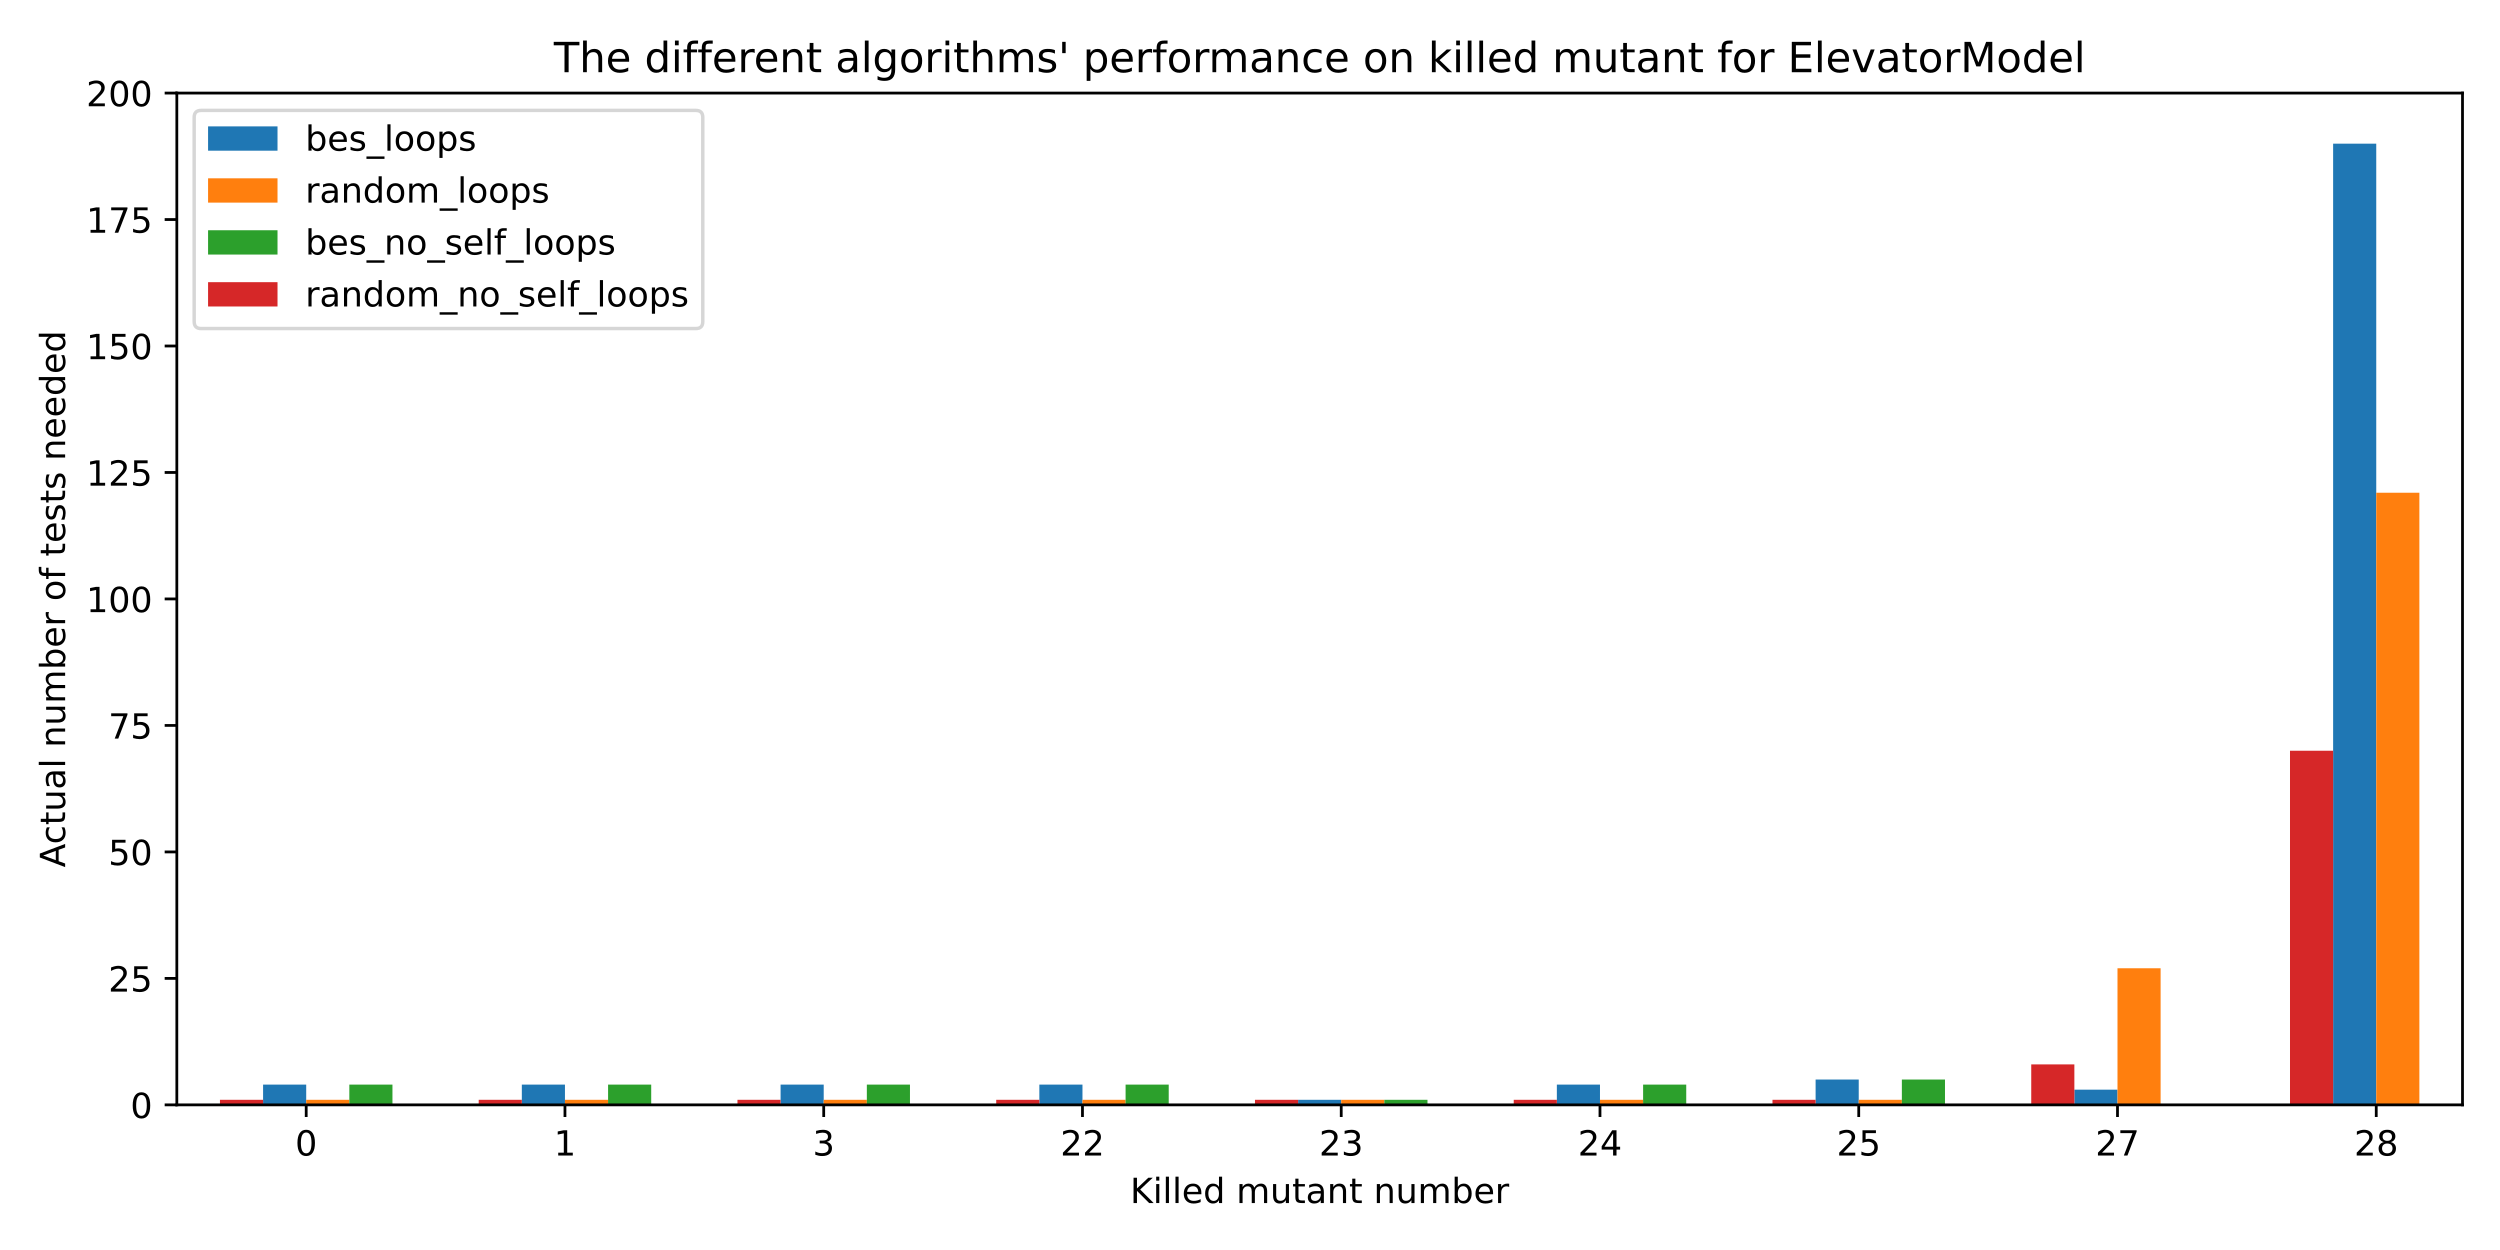 <?xml version="1.0" encoding="utf-8" standalone="no"?>
<!DOCTYPE svg PUBLIC "-//W3C//DTD SVG 1.1//EN"
  "http://www.w3.org/Graphics/SVG/1.1/DTD/svg11.dtd">
<!-- Created with matplotlib (https://matplotlib.org/) -->
<svg height="360pt" version="1.1" viewBox="0 0 720 360" width="720pt" xmlns="http://www.w3.org/2000/svg" xmlns:xlink="http://www.w3.org/1999/xlink">
 <defs>
  <style type="text/css">
*{stroke-linecap:butt;stroke-linejoin:round;}
  </style>
 </defs>
 <g id="figure_1">
  <g id="patch_1">
   <path d="M 0 360 
L 720 360 
L 720 0 
L 0 0 
z
" style="fill:#ffffff;"/>
  </g>
  <g id="axes_1">
   <g id="patch_2">
    <path d="M 50.925 318.2 
L 709.2 318.2 
L 709.2 26.8 
L 50.925 26.8 
z
" style="fill:#ffffff;"/>
   </g>
   <g id="patch_3">
    <path clip-path="url(#pbc0189503f)" d="M 75.766 318.2 
L 88.186 318.2 
L 88.186 312.372 
L 75.766 312.372 
z
" style="fill:#1f77b4;"/>
   </g>
   <g id="patch_4">
    <path clip-path="url(#pbc0189503f)" d="M 150.287 318.2 
L 162.708 318.2 
L 162.708 312.372 
L 150.287 312.372 
z
" style="fill:#1f77b4;"/>
   </g>
   <g id="patch_5">
    <path clip-path="url(#pbc0189503f)" d="M 224.809 318.2 
L 237.229 318.2 
L 237.229 312.372 
L 224.809 312.372 
z
" style="fill:#1f77b4;"/>
   </g>
   <g id="patch_6">
    <path clip-path="url(#pbc0189503f)" d="M 299.331 318.2 
L 311.751 318.2 
L 311.751 312.372 
L 299.331 312.372 
z
" style="fill:#1f77b4;"/>
   </g>
   <g id="patch_7">
    <path clip-path="url(#pbc0189503f)" d="M 373.852 318.2 
L 386.273 318.2 
L 386.273 316.743 
L 373.852 316.743 
z
" style="fill:#1f77b4;"/>
   </g>
   <g id="patch_8">
    <path clip-path="url(#pbc0189503f)" d="M 448.374 318.2 
L 460.794 318.2 
L 460.794 312.372 
L 448.374 312.372 
z
" style="fill:#1f77b4;"/>
   </g>
   <g id="patch_9">
    <path clip-path="url(#pbc0189503f)" d="M 522.896 318.2 
L 535.316 318.2 
L 535.316 310.915 
L 522.896 310.915 
z
" style="fill:#1f77b4;"/>
   </g>
   <g id="patch_10">
    <path clip-path="url(#pbc0189503f)" d="M 597.417 318.2 
L 609.838 318.2 
L 609.838 313.829 
L 597.417 313.829 
z
" style="fill:#1f77b4;"/>
   </g>
   <g id="patch_11">
    <path clip-path="url(#pbc0189503f)" d="M 671.939 318.2 
L 684.359 318.2 
L 684.359 41.37 
L 671.939 41.37 
z
" style="fill:#1f77b4;"/>
   </g>
   <g id="patch_12">
    <path clip-path="url(#pbc0189503f)" d="M 88.186 318.2 
L 100.606 318.2 
L 100.606 316.743 
L 88.186 316.743 
z
" style="fill:#ff7f0e;"/>
   </g>
   <g id="patch_13">
    <path clip-path="url(#pbc0189503f)" d="M 162.708 318.2 
L 175.128 318.2 
L 175.128 316.743 
L 162.708 316.743 
z
" style="fill:#ff7f0e;"/>
   </g>
   <g id="patch_14">
    <path clip-path="url(#pbc0189503f)" d="M 237.229 318.2 
L 249.65 318.2 
L 249.65 316.743 
L 237.229 316.743 
z
" style="fill:#ff7f0e;"/>
   </g>
   <g id="patch_15">
    <path clip-path="url(#pbc0189503f)" d="M 311.751 318.2 
L 324.171 318.2 
L 324.171 316.743 
L 311.751 316.743 
z
" style="fill:#ff7f0e;"/>
   </g>
   <g id="patch_16">
    <path clip-path="url(#pbc0189503f)" d="M 386.273 318.2 
L 398.693 318.2 
L 398.693 316.743 
L 386.273 316.743 
z
" style="fill:#ff7f0e;"/>
   </g>
   <g id="patch_17">
    <path clip-path="url(#pbc0189503f)" d="M 460.794 318.2 
L 473.215 318.2 
L 473.215 316.743 
L 460.794 316.743 
z
" style="fill:#ff7f0e;"/>
   </g>
   <g id="patch_18">
    <path clip-path="url(#pbc0189503f)" d="M 535.316 318.2 
L 547.736 318.2 
L 547.736 316.743 
L 535.316 316.743 
z
" style="fill:#ff7f0e;"/>
   </g>
   <g id="patch_19">
    <path clip-path="url(#pbc0189503f)" d="M 609.838 318.2 
L 622.258 318.2 
L 622.258 278.861 
L 609.838 278.861 
z
" style="fill:#ff7f0e;"/>
   </g>
   <g id="patch_20">
    <path clip-path="url(#pbc0189503f)" d="M 684.359 318.2 
L 696.78 318.2 
L 696.78 141.903 
L 684.359 141.903 
z
" style="fill:#ff7f0e;"/>
   </g>
   <g id="patch_21">
    <path clip-path="url(#pbc0189503f)" d="M 100.606 318.2 
L 113.026 318.2 
L 113.026 312.372 
L 100.606 312.372 
z
" style="fill:#2ca02c;"/>
   </g>
   <g id="patch_22">
    <path clip-path="url(#pbc0189503f)" d="M 175.128 318.2 
L 187.548 318.2 
L 187.548 312.372 
L 175.128 312.372 
z
" style="fill:#2ca02c;"/>
   </g>
   <g id="patch_23">
    <path clip-path="url(#pbc0189503f)" d="M 249.65 318.2 
L 262.07 318.2 
L 262.07 312.372 
L 249.65 312.372 
z
" style="fill:#2ca02c;"/>
   </g>
   <g id="patch_24">
    <path clip-path="url(#pbc0189503f)" d="M 324.171 318.2 
L 336.592 318.2 
L 336.592 312.372 
L 324.171 312.372 
z
" style="fill:#2ca02c;"/>
   </g>
   <g id="patch_25">
    <path clip-path="url(#pbc0189503f)" d="M 398.693 318.2 
L 411.113 318.2 
L 411.113 316.743 
L 398.693 316.743 
z
" style="fill:#2ca02c;"/>
   </g>
   <g id="patch_26">
    <path clip-path="url(#pbc0189503f)" d="M 473.215 318.2 
L 485.635 318.2 
L 485.635 312.372 
L 473.215 312.372 
z
" style="fill:#2ca02c;"/>
   </g>
   <g id="patch_27">
    <path clip-path="url(#pbc0189503f)" d="M 547.736 318.2 
L 560.157 318.2 
L 560.157 310.915 
L 547.736 310.915 
z
" style="fill:#2ca02c;"/>
   </g>
   <g id="patch_28">
    <path clip-path="url(#pbc0189503f)" d="M 622.258 318.2 
L 634.678 318.2 
L 634.678 318.2 
L 622.258 318.2 
z
" style="fill:#2ca02c;"/>
   </g>
   <g id="patch_29">
    <path clip-path="url(#pbc0189503f)" d="M 696.78 318.2 
L 709.2 318.2 
L 709.2 318.2 
L 696.78 318.2 
z
" style="fill:#2ca02c;"/>
   </g>
   <g id="patch_30">
    <path clip-path="url(#pbc0189503f)" d="M 63.345 318.2 
L 75.766 318.2 
L 75.766 316.743 
L 63.345 316.743 
z
" style="fill:#d62728;"/>
   </g>
   <g id="patch_31">
    <path clip-path="url(#pbc0189503f)" d="M 137.867 318.2 
L 150.287 318.2 
L 150.287 316.743 
L 137.867 316.743 
z
" style="fill:#d62728;"/>
   </g>
   <g id="patch_32">
    <path clip-path="url(#pbc0189503f)" d="M 212.389 318.2 
L 224.809 318.2 
L 224.809 316.743 
L 212.389 316.743 
z
" style="fill:#d62728;"/>
   </g>
   <g id="patch_33">
    <path clip-path="url(#pbc0189503f)" d="M 286.91 318.2 
L 299.331 318.2 
L 299.331 316.743 
L 286.91 316.743 
z
" style="fill:#d62728;"/>
   </g>
   <g id="patch_34">
    <path clip-path="url(#pbc0189503f)" d="M 361.432 318.2 
L 373.852 318.2 
L 373.852 316.743 
L 361.432 316.743 
z
" style="fill:#d62728;"/>
   </g>
   <g id="patch_35">
    <path clip-path="url(#pbc0189503f)" d="M 435.954 318.2 
L 448.374 318.2 
L 448.374 316.743 
L 435.954 316.743 
z
" style="fill:#d62728;"/>
   </g>
   <g id="patch_36">
    <path clip-path="url(#pbc0189503f)" d="M 510.475 318.2 
L 522.896 318.2 
L 522.896 316.743 
L 510.475 316.743 
z
" style="fill:#d62728;"/>
   </g>
   <g id="patch_37">
    <path clip-path="url(#pbc0189503f)" d="M 584.997 318.2 
L 597.417 318.2 
L 597.417 306.544 
L 584.997 306.544 
z
" style="fill:#d62728;"/>
   </g>
   <g id="patch_38">
    <path clip-path="url(#pbc0189503f)" d="M 659.519 318.2 
L 671.939 318.2 
L 671.939 216.21 
L 659.519 216.21 
z
" style="fill:#d62728;"/>
   </g>
   <g id="matplotlib.axis_1">
    <g id="xtick_1">
     <g id="line2d_1">
      <defs>
       <path d="M 0 0 
L 0 3.5 
" id="mb881dadd1c" style="stroke:#000000;stroke-width:0.8;"/>
      </defs>
      <g>
       <use style="stroke:#000000;stroke-width:0.8;" x="88.186" xlink:href="#mb881dadd1c" y="318.2"/>
      </g>
     </g>
     <g id="text_1">
      <!-- 0 -->
      <defs>
       <path d="M 31.781 66.406 
Q 24.172 66.406 20.328 58.906 
Q 16.5 51.422 16.5 36.375 
Q 16.5 21.391 20.328 13.891 
Q 24.172 6.391 31.781 6.391 
Q 39.453 6.391 43.281 13.891 
Q 47.125 21.391 47.125 36.375 
Q 47.125 51.422 43.281 58.906 
Q 39.453 66.406 31.781 66.406 
z
M 31.781 74.219 
Q 44.047 74.219 50.516 64.516 
Q 56.984 54.828 56.984 36.375 
Q 56.984 17.969 50.516 8.266 
Q 44.047 -1.422 31.781 -1.422 
Q 19.531 -1.422 13.062 8.266 
Q 6.594 17.969 6.594 36.375 
Q 6.594 54.828 13.062 64.516 
Q 19.531 74.219 31.781 74.219 
z
" id="DejaVuSans-48"/>
      </defs>
      <g transform="translate(85.005 332.798)scale(0.1 -0.1)">
       <use xlink:href="#DejaVuSans-48"/>
      </g>
     </g>
    </g>
    <g id="xtick_2">
     <g id="line2d_2">
      <g>
       <use style="stroke:#000000;stroke-width:0.8;" x="162.708" xlink:href="#mb881dadd1c" y="318.2"/>
      </g>
     </g>
     <g id="text_2">
      <!-- 1 -->
      <defs>
       <path d="M 12.406 8.297 
L 28.516 8.297 
L 28.516 63.922 
L 10.984 60.406 
L 10.984 69.391 
L 28.422 72.906 
L 38.281 72.906 
L 38.281 8.297 
L 54.391 8.297 
L 54.391 0 
L 12.406 0 
z
" id="DejaVuSans-49"/>
      </defs>
      <g transform="translate(159.526 332.798)scale(0.1 -0.1)">
       <use xlink:href="#DejaVuSans-49"/>
      </g>
     </g>
    </g>
    <g id="xtick_3">
     <g id="line2d_3">
      <g>
       <use style="stroke:#000000;stroke-width:0.8;" x="237.229" xlink:href="#mb881dadd1c" y="318.2"/>
      </g>
     </g>
     <g id="text_3">
      <!-- 3 -->
      <defs>
       <path d="M 40.578 39.312 
Q 47.656 37.797 51.625 33 
Q 55.609 28.219 55.609 21.188 
Q 55.609 10.406 48.188 4.484 
Q 40.766 -1.422 27.094 -1.422 
Q 22.516 -1.422 17.656 -0.516 
Q 12.797 0.391 7.625 2.203 
L 7.625 11.719 
Q 11.719 9.328 16.594 8.109 
Q 21.484 6.891 26.812 6.891 
Q 36.078 6.891 40.938 10.547 
Q 45.797 14.203 45.797 21.188 
Q 45.797 27.641 41.281 31.266 
Q 36.766 34.906 28.719 34.906 
L 20.219 34.906 
L 20.219 43.016 
L 29.109 43.016 
Q 36.375 43.016 40.234 45.922 
Q 44.094 48.828 44.094 54.297 
Q 44.094 59.906 40.109 62.906 
Q 36.141 65.922 28.719 65.922 
Q 24.656 65.922 20.016 65.031 
Q 15.375 64.156 9.812 62.312 
L 9.812 71.094 
Q 15.438 72.656 20.344 73.438 
Q 25.25 74.219 29.594 74.219 
Q 40.828 74.219 47.359 69.109 
Q 53.906 64.016 53.906 55.328 
Q 53.906 49.266 50.438 45.094 
Q 46.969 40.922 40.578 39.312 
z
" id="DejaVuSans-51"/>
      </defs>
      <g transform="translate(234.048 332.798)scale(0.1 -0.1)">
       <use xlink:href="#DejaVuSans-51"/>
      </g>
     </g>
    </g>
    <g id="xtick_4">
     <g id="line2d_4">
      <g>
       <use style="stroke:#000000;stroke-width:0.8;" x="311.751" xlink:href="#mb881dadd1c" y="318.2"/>
      </g>
     </g>
     <g id="text_4">
      <!-- 22 -->
      <defs>
       <path d="M 19.188 8.297 
L 53.609 8.297 
L 53.609 0 
L 7.328 0 
L 7.328 8.297 
Q 12.938 14.109 22.625 23.891 
Q 32.328 33.688 34.812 36.531 
Q 39.547 41.844 41.422 45.531 
Q 43.312 49.219 43.312 52.781 
Q 43.312 58.594 39.234 62.25 
Q 35.156 65.922 28.609 65.922 
Q 23.969 65.922 18.812 64.312 
Q 13.672 62.703 7.812 59.422 
L 7.812 69.391 
Q 13.766 71.781 18.938 73 
Q 24.125 74.219 28.422 74.219 
Q 39.75 74.219 46.484 68.547 
Q 53.219 62.891 53.219 53.422 
Q 53.219 48.922 51.531 44.891 
Q 49.859 40.875 45.406 35.406 
Q 44.188 33.984 37.641 27.219 
Q 31.109 20.453 19.188 8.297 
z
" id="DejaVuSans-50"/>
      </defs>
      <g transform="translate(305.388 332.798)scale(0.1 -0.1)">
       <use xlink:href="#DejaVuSans-50"/>
       <use x="63.623" xlink:href="#DejaVuSans-50"/>
      </g>
     </g>
    </g>
    <g id="xtick_5">
     <g id="line2d_5">
      <g>
       <use style="stroke:#000000;stroke-width:0.8;" x="386.273" xlink:href="#mb881dadd1c" y="318.2"/>
      </g>
     </g>
     <g id="text_5">
      <!-- 23 -->
      <g transform="translate(379.91 332.798)scale(0.1 -0.1)">
       <use xlink:href="#DejaVuSans-50"/>
       <use x="63.623" xlink:href="#DejaVuSans-51"/>
      </g>
     </g>
    </g>
    <g id="xtick_6">
     <g id="line2d_6">
      <g>
       <use style="stroke:#000000;stroke-width:0.8;" x="460.794" xlink:href="#mb881dadd1c" y="318.2"/>
      </g>
     </g>
     <g id="text_6">
      <!-- 24 -->
      <defs>
       <path d="M 37.797 64.312 
L 12.891 25.391 
L 37.797 25.391 
z
M 35.203 72.906 
L 47.609 72.906 
L 47.609 25.391 
L 58.016 25.391 
L 58.016 17.188 
L 47.609 17.188 
L 47.609 0 
L 37.797 0 
L 37.797 17.188 
L 4.891 17.188 
L 4.891 26.703 
z
" id="DejaVuSans-52"/>
      </defs>
      <g transform="translate(454.432 332.798)scale(0.1 -0.1)">
       <use xlink:href="#DejaVuSans-50"/>
       <use x="63.623" xlink:href="#DejaVuSans-52"/>
      </g>
     </g>
    </g>
    <g id="xtick_7">
     <g id="line2d_7">
      <g>
       <use style="stroke:#000000;stroke-width:0.8;" x="535.316" xlink:href="#mb881dadd1c" y="318.2"/>
      </g>
     </g>
     <g id="text_7">
      <!-- 25 -->
      <defs>
       <path d="M 10.797 72.906 
L 49.516 72.906 
L 49.516 64.594 
L 19.828 64.594 
L 19.828 46.734 
Q 21.969 47.469 24.109 47.828 
Q 26.266 48.188 28.422 48.188 
Q 40.625 48.188 47.75 41.5 
Q 54.891 34.812 54.891 23.391 
Q 54.891 11.625 47.562 5.094 
Q 40.234 -1.422 26.906 -1.422 
Q 22.312 -1.422 17.547 -0.641 
Q 12.797 0.141 7.719 1.703 
L 7.719 11.625 
Q 12.109 9.234 16.797 8.062 
Q 21.484 6.891 26.703 6.891 
Q 35.156 6.891 40.078 11.328 
Q 45.016 15.766 45.016 23.391 
Q 45.016 31 40.078 35.438 
Q 35.156 39.891 26.703 39.891 
Q 22.75 39.891 18.812 39.016 
Q 14.891 38.141 10.797 36.281 
z
" id="DejaVuSans-53"/>
      </defs>
      <g transform="translate(528.954 332.798)scale(0.1 -0.1)">
       <use xlink:href="#DejaVuSans-50"/>
       <use x="63.623" xlink:href="#DejaVuSans-53"/>
      </g>
     </g>
    </g>
    <g id="xtick_8">
     <g id="line2d_8">
      <g>
       <use style="stroke:#000000;stroke-width:0.8;" x="609.838" xlink:href="#mb881dadd1c" y="318.2"/>
      </g>
     </g>
     <g id="text_8">
      <!-- 27 -->
      <defs>
       <path d="M 8.203 72.906 
L 55.078 72.906 
L 55.078 68.703 
L 28.609 0 
L 18.312 0 
L 43.219 64.594 
L 8.203 64.594 
z
" id="DejaVuSans-55"/>
      </defs>
      <g transform="translate(603.475 332.798)scale(0.1 -0.1)">
       <use xlink:href="#DejaVuSans-50"/>
       <use x="63.623" xlink:href="#DejaVuSans-55"/>
      </g>
     </g>
    </g>
    <g id="xtick_9">
     <g id="line2d_9">
      <g>
       <use style="stroke:#000000;stroke-width:0.8;" x="684.359" xlink:href="#mb881dadd1c" y="318.2"/>
      </g>
     </g>
     <g id="text_9">
      <!-- 28 -->
      <defs>
       <path d="M 31.781 34.625 
Q 24.75 34.625 20.719 30.859 
Q 16.703 27.094 16.703 20.516 
Q 16.703 13.922 20.719 10.156 
Q 24.75 6.391 31.781 6.391 
Q 38.812 6.391 42.859 10.172 
Q 46.922 13.969 46.922 20.516 
Q 46.922 27.094 42.891 30.859 
Q 38.875 34.625 31.781 34.625 
z
M 21.922 38.812 
Q 15.578 40.375 12.031 44.719 
Q 8.5 49.078 8.5 55.328 
Q 8.5 64.062 14.719 69.141 
Q 20.953 74.219 31.781 74.219 
Q 42.672 74.219 48.875 69.141 
Q 55.078 64.062 55.078 55.328 
Q 55.078 49.078 51.531 44.719 
Q 48 40.375 41.703 38.812 
Q 48.828 37.156 52.797 32.312 
Q 56.781 27.484 56.781 20.516 
Q 56.781 9.906 50.312 4.234 
Q 43.844 -1.422 31.781 -1.422 
Q 19.734 -1.422 13.25 4.234 
Q 6.781 9.906 6.781 20.516 
Q 6.781 27.484 10.781 32.312 
Q 14.797 37.156 21.922 38.812 
z
M 18.312 54.391 
Q 18.312 48.734 21.844 45.562 
Q 25.391 42.391 31.781 42.391 
Q 38.141 42.391 41.719 45.562 
Q 45.312 48.734 45.312 54.391 
Q 45.312 60.062 41.719 63.234 
Q 38.141 66.406 31.781 66.406 
Q 25.391 66.406 21.844 63.234 
Q 18.312 60.062 18.312 54.391 
z
" id="DejaVuSans-56"/>
      </defs>
      <g transform="translate(677.997 332.798)scale(0.1 -0.1)">
       <use xlink:href="#DejaVuSans-50"/>
       <use x="63.623" xlink:href="#DejaVuSans-56"/>
      </g>
     </g>
    </g>
    <g id="text_10">
     <!-- Killed mutant number -->
     <defs>
      <path d="M 9.812 72.906 
L 19.672 72.906 
L 19.672 42.094 
L 52.391 72.906 
L 65.094 72.906 
L 28.906 38.922 
L 67.672 0 
L 54.688 0 
L 19.672 35.109 
L 19.672 0 
L 9.812 0 
z
" id="DejaVuSans-75"/>
      <path d="M 9.422 54.688 
L 18.406 54.688 
L 18.406 0 
L 9.422 0 
z
M 9.422 75.984 
L 18.406 75.984 
L 18.406 64.594 
L 9.422 64.594 
z
" id="DejaVuSans-105"/>
      <path d="M 9.422 75.984 
L 18.406 75.984 
L 18.406 0 
L 9.422 0 
z
" id="DejaVuSans-108"/>
      <path d="M 56.203 29.594 
L 56.203 25.203 
L 14.891 25.203 
Q 15.484 15.922 20.484 11.062 
Q 25.484 6.203 34.422 6.203 
Q 39.594 6.203 44.453 7.469 
Q 49.312 8.734 54.109 11.281 
L 54.109 2.781 
Q 49.266 0.734 44.188 -0.344 
Q 39.109 -1.422 33.891 -1.422 
Q 20.797 -1.422 13.156 6.188 
Q 5.516 13.812 5.516 26.812 
Q 5.516 40.234 12.766 48.109 
Q 20.016 56 32.328 56 
Q 43.359 56 49.781 48.891 
Q 56.203 41.797 56.203 29.594 
z
M 47.219 32.234 
Q 47.125 39.594 43.094 43.984 
Q 39.062 48.391 32.422 48.391 
Q 24.906 48.391 20.391 44.141 
Q 15.875 39.891 15.188 32.172 
z
" id="DejaVuSans-101"/>
      <path d="M 45.406 46.391 
L 45.406 75.984 
L 54.391 75.984 
L 54.391 0 
L 45.406 0 
L 45.406 8.203 
Q 42.578 3.328 38.25 0.953 
Q 33.938 -1.422 27.875 -1.422 
Q 17.969 -1.422 11.734 6.484 
Q 5.516 14.406 5.516 27.297 
Q 5.516 40.188 11.734 48.094 
Q 17.969 56 27.875 56 
Q 33.938 56 38.25 53.625 
Q 42.578 51.266 45.406 46.391 
z
M 14.797 27.297 
Q 14.797 17.391 18.875 11.75 
Q 22.953 6.109 30.078 6.109 
Q 37.203 6.109 41.297 11.75 
Q 45.406 17.391 45.406 27.297 
Q 45.406 37.203 41.297 42.844 
Q 37.203 48.484 30.078 48.484 
Q 22.953 48.484 18.875 42.844 
Q 14.797 37.203 14.797 27.297 
z
" id="DejaVuSans-100"/>
      <path id="DejaVuSans-32"/>
      <path d="M 52 44.188 
Q 55.375 50.25 60.062 53.125 
Q 64.75 56 71.094 56 
Q 79.641 56 84.281 50.016 
Q 88.922 44.047 88.922 33.016 
L 88.922 0 
L 79.891 0 
L 79.891 32.719 
Q 79.891 40.578 77.094 44.375 
Q 74.312 48.188 68.609 48.188 
Q 61.625 48.188 57.562 43.547 
Q 53.516 38.922 53.516 30.906 
L 53.516 0 
L 44.484 0 
L 44.484 32.719 
Q 44.484 40.625 41.703 44.406 
Q 38.922 48.188 33.109 48.188 
Q 26.219 48.188 22.156 43.531 
Q 18.109 38.875 18.109 30.906 
L 18.109 0 
L 9.078 0 
L 9.078 54.688 
L 18.109 54.688 
L 18.109 46.188 
Q 21.188 51.219 25.484 53.609 
Q 29.781 56 35.688 56 
Q 41.656 56 45.828 52.969 
Q 50 49.953 52 44.188 
z
" id="DejaVuSans-109"/>
      <path d="M 8.5 21.578 
L 8.5 54.688 
L 17.484 54.688 
L 17.484 21.922 
Q 17.484 14.156 20.5 10.266 
Q 23.531 6.391 29.594 6.391 
Q 36.859 6.391 41.078 11.031 
Q 45.312 15.672 45.312 23.688 
L 45.312 54.688 
L 54.297 54.688 
L 54.297 0 
L 45.312 0 
L 45.312 8.406 
Q 42.047 3.422 37.719 1 
Q 33.406 -1.422 27.688 -1.422 
Q 18.266 -1.422 13.375 4.438 
Q 8.5 10.297 8.5 21.578 
z
M 31.109 56 
z
" id="DejaVuSans-117"/>
      <path d="M 18.312 70.219 
L 18.312 54.688 
L 36.812 54.688 
L 36.812 47.703 
L 18.312 47.703 
L 18.312 18.016 
Q 18.312 11.328 20.141 9.422 
Q 21.969 7.516 27.594 7.516 
L 36.812 7.516 
L 36.812 0 
L 27.594 0 
Q 17.188 0 13.234 3.875 
Q 9.281 7.766 9.281 18.016 
L 9.281 47.703 
L 2.688 47.703 
L 2.688 54.688 
L 9.281 54.688 
L 9.281 70.219 
z
" id="DejaVuSans-116"/>
      <path d="M 34.281 27.484 
Q 23.391 27.484 19.188 25 
Q 14.984 22.516 14.984 16.5 
Q 14.984 11.719 18.141 8.906 
Q 21.297 6.109 26.703 6.109 
Q 34.188 6.109 38.703 11.406 
Q 43.219 16.703 43.219 25.484 
L 43.219 27.484 
z
M 52.203 31.203 
L 52.203 0 
L 43.219 0 
L 43.219 8.297 
Q 40.141 3.328 35.547 0.953 
Q 30.953 -1.422 24.312 -1.422 
Q 15.922 -1.422 10.953 3.297 
Q 6 8.016 6 15.922 
Q 6 25.141 12.172 29.828 
Q 18.359 34.516 30.609 34.516 
L 43.219 34.516 
L 43.219 35.406 
Q 43.219 41.609 39.141 45 
Q 35.062 48.391 27.688 48.391 
Q 23 48.391 18.547 47.266 
Q 14.109 46.141 10.016 43.891 
L 10.016 52.203 
Q 14.938 54.109 19.578 55.047 
Q 24.219 56 28.609 56 
Q 40.484 56 46.344 49.844 
Q 52.203 43.703 52.203 31.203 
z
" id="DejaVuSans-97"/>
      <path d="M 54.891 33.016 
L 54.891 0 
L 45.906 0 
L 45.906 32.719 
Q 45.906 40.484 42.875 44.328 
Q 39.844 48.188 33.797 48.188 
Q 26.516 48.188 22.312 43.547 
Q 18.109 38.922 18.109 30.906 
L 18.109 0 
L 9.078 0 
L 9.078 54.688 
L 18.109 54.688 
L 18.109 46.188 
Q 21.344 51.125 25.703 53.562 
Q 30.078 56 35.797 56 
Q 45.219 56 50.047 50.172 
Q 54.891 44.344 54.891 33.016 
z
" id="DejaVuSans-110"/>
      <path d="M 48.688 27.297 
Q 48.688 37.203 44.609 42.844 
Q 40.531 48.484 33.406 48.484 
Q 26.266 48.484 22.188 42.844 
Q 18.109 37.203 18.109 27.297 
Q 18.109 17.391 22.188 11.75 
Q 26.266 6.109 33.406 6.109 
Q 40.531 6.109 44.609 11.75 
Q 48.688 17.391 48.688 27.297 
z
M 18.109 46.391 
Q 20.953 51.266 25.266 53.625 
Q 29.594 56 35.594 56 
Q 45.562 56 51.781 48.094 
Q 58.016 40.188 58.016 27.297 
Q 58.016 14.406 51.781 6.484 
Q 45.562 -1.422 35.594 -1.422 
Q 29.594 -1.422 25.266 0.953 
Q 20.953 3.328 18.109 8.203 
L 18.109 0 
L 9.078 0 
L 9.078 75.984 
L 18.109 75.984 
z
" id="DejaVuSans-98"/>
      <path d="M 41.109 46.297 
Q 39.594 47.172 37.812 47.578 
Q 36.031 48 33.891 48 
Q 26.266 48 22.188 43.047 
Q 18.109 38.094 18.109 28.812 
L 18.109 0 
L 9.078 0 
L 9.078 54.688 
L 18.109 54.688 
L 18.109 46.188 
Q 20.953 51.172 25.484 53.578 
Q 30.031 56 36.531 56 
Q 37.453 56 38.578 55.875 
Q 39.703 55.766 41.062 55.516 
z
" id="DejaVuSans-114"/>
     </defs>
     <g transform="translate(325.481 346.477)scale(0.1 -0.1)">
      <use xlink:href="#DejaVuSans-75"/>
      <use x="65.576" xlink:href="#DejaVuSans-105"/>
      <use x="93.359" xlink:href="#DejaVuSans-108"/>
      <use x="121.143" xlink:href="#DejaVuSans-108"/>
      <use x="148.926" xlink:href="#DejaVuSans-101"/>
      <use x="210.449" xlink:href="#DejaVuSans-100"/>
      <use x="273.926" xlink:href="#DejaVuSans-32"/>
      <use x="305.713" xlink:href="#DejaVuSans-109"/>
      <use x="403.125" xlink:href="#DejaVuSans-117"/>
      <use x="466.504" xlink:href="#DejaVuSans-116"/>
      <use x="505.713" xlink:href="#DejaVuSans-97"/>
      <use x="566.992" xlink:href="#DejaVuSans-110"/>
      <use x="630.371" xlink:href="#DejaVuSans-116"/>
      <use x="669.58" xlink:href="#DejaVuSans-32"/>
      <use x="701.367" xlink:href="#DejaVuSans-110"/>
      <use x="764.746" xlink:href="#DejaVuSans-117"/>
      <use x="828.125" xlink:href="#DejaVuSans-109"/>
      <use x="925.537" xlink:href="#DejaVuSans-98"/>
      <use x="989.014" xlink:href="#DejaVuSans-101"/>
      <use x="1050.537" xlink:href="#DejaVuSans-114"/>
     </g>
    </g>
   </g>
   <g id="matplotlib.axis_2">
    <g id="ytick_1">
     <g id="line2d_10">
      <defs>
       <path d="M 0 0 
L -3.5 0 
" id="m5ead8ad1a3" style="stroke:#000000;stroke-width:0.8;"/>
      </defs>
      <g>
       <use style="stroke:#000000;stroke-width:0.8;" x="50.925" xlink:href="#m5ead8ad1a3" y="318.2"/>
      </g>
     </g>
     <g id="text_11">
      <!-- 0 -->
      <g transform="translate(37.562 321.999)scale(0.1 -0.1)">
       <use xlink:href="#DejaVuSans-48"/>
      </g>
     </g>
    </g>
    <g id="ytick_2">
     <g id="line2d_11">
      <g>
       <use style="stroke:#000000;stroke-width:0.8;" x="50.925" xlink:href="#m5ead8ad1a3" y="281.775"/>
      </g>
     </g>
     <g id="text_12">
      <!-- 25 -->
      <g transform="translate(31.2 285.574)scale(0.1 -0.1)">
       <use xlink:href="#DejaVuSans-50"/>
       <use x="63.623" xlink:href="#DejaVuSans-53"/>
      </g>
     </g>
    </g>
    <g id="ytick_3">
     <g id="line2d_12">
      <g>
       <use style="stroke:#000000;stroke-width:0.8;" x="50.925" xlink:href="#m5ead8ad1a3" y="245.35"/>
      </g>
     </g>
     <g id="text_13">
      <!-- 50 -->
      <g transform="translate(31.2 249.149)scale(0.1 -0.1)">
       <use xlink:href="#DejaVuSans-53"/>
       <use x="63.623" xlink:href="#DejaVuSans-48"/>
      </g>
     </g>
    </g>
    <g id="ytick_4">
     <g id="line2d_13">
      <g>
       <use style="stroke:#000000;stroke-width:0.8;" x="50.925" xlink:href="#m5ead8ad1a3" y="208.925"/>
      </g>
     </g>
     <g id="text_14">
      <!-- 75 -->
      <g transform="translate(31.2 212.724)scale(0.1 -0.1)">
       <use xlink:href="#DejaVuSans-55"/>
       <use x="63.623" xlink:href="#DejaVuSans-53"/>
      </g>
     </g>
    </g>
    <g id="ytick_5">
     <g id="line2d_14">
      <g>
       <use style="stroke:#000000;stroke-width:0.8;" x="50.925" xlink:href="#m5ead8ad1a3" y="172.5"/>
      </g>
     </g>
     <g id="text_15">
      <!-- 100 -->
      <g transform="translate(24.837 176.299)scale(0.1 -0.1)">
       <use xlink:href="#DejaVuSans-49"/>
       <use x="63.623" xlink:href="#DejaVuSans-48"/>
       <use x="127.246" xlink:href="#DejaVuSans-48"/>
      </g>
     </g>
    </g>
    <g id="ytick_6">
     <g id="line2d_15">
      <g>
       <use style="stroke:#000000;stroke-width:0.8;" x="50.925" xlink:href="#m5ead8ad1a3" y="136.075"/>
      </g>
     </g>
     <g id="text_16">
      <!-- 125 -->
      <g transform="translate(24.837 139.874)scale(0.1 -0.1)">
       <use xlink:href="#DejaVuSans-49"/>
       <use x="63.623" xlink:href="#DejaVuSans-50"/>
       <use x="127.246" xlink:href="#DejaVuSans-53"/>
      </g>
     </g>
    </g>
    <g id="ytick_7">
     <g id="line2d_16">
      <g>
       <use style="stroke:#000000;stroke-width:0.8;" x="50.925" xlink:href="#m5ead8ad1a3" y="99.65"/>
      </g>
     </g>
     <g id="text_17">
      <!-- 150 -->
      <g transform="translate(24.837 103.449)scale(0.1 -0.1)">
       <use xlink:href="#DejaVuSans-49"/>
       <use x="63.623" xlink:href="#DejaVuSans-53"/>
       <use x="127.246" xlink:href="#DejaVuSans-48"/>
      </g>
     </g>
    </g>
    <g id="ytick_8">
     <g id="line2d_17">
      <g>
       <use style="stroke:#000000;stroke-width:0.8;" x="50.925" xlink:href="#m5ead8ad1a3" y="63.225"/>
      </g>
     </g>
     <g id="text_18">
      <!-- 175 -->
      <g transform="translate(24.837 67.024)scale(0.1 -0.1)">
       <use xlink:href="#DejaVuSans-49"/>
       <use x="63.623" xlink:href="#DejaVuSans-55"/>
       <use x="127.246" xlink:href="#DejaVuSans-53"/>
      </g>
     </g>
    </g>
    <g id="ytick_9">
     <g id="line2d_18">
      <g>
       <use style="stroke:#000000;stroke-width:0.8;" x="50.925" xlink:href="#m5ead8ad1a3" y="26.8"/>
      </g>
     </g>
     <g id="text_19">
      <!-- 200 -->
      <g transform="translate(24.837 30.599)scale(0.1 -0.1)">
       <use xlink:href="#DejaVuSans-50"/>
       <use x="63.623" xlink:href="#DejaVuSans-48"/>
       <use x="127.246" xlink:href="#DejaVuSans-48"/>
      </g>
     </g>
    </g>
    <g id="text_20">
     <!-- Actual number of tests needed -->
     <defs>
      <path d="M 34.188 63.188 
L 20.797 26.906 
L 47.609 26.906 
z
M 28.609 72.906 
L 39.797 72.906 
L 67.578 0 
L 57.328 0 
L 50.688 18.703 
L 17.828 18.703 
L 11.188 0 
L 0.781 0 
z
" id="DejaVuSans-65"/>
      <path d="M 48.781 52.594 
L 48.781 44.188 
Q 44.969 46.297 41.141 47.344 
Q 37.312 48.391 33.406 48.391 
Q 24.656 48.391 19.812 42.844 
Q 14.984 37.312 14.984 27.297 
Q 14.984 17.281 19.812 11.734 
Q 24.656 6.203 33.406 6.203 
Q 37.312 6.203 41.141 7.25 
Q 44.969 8.297 48.781 10.406 
L 48.781 2.094 
Q 45.016 0.344 40.984 -0.531 
Q 36.969 -1.422 32.422 -1.422 
Q 20.062 -1.422 12.781 6.344 
Q 5.516 14.109 5.516 27.297 
Q 5.516 40.672 12.859 48.328 
Q 20.219 56 33.016 56 
Q 37.156 56 41.109 55.141 
Q 45.062 54.297 48.781 52.594 
z
" id="DejaVuSans-99"/>
      <path d="M 30.609 48.391 
Q 23.391 48.391 19.188 42.75 
Q 14.984 37.109 14.984 27.297 
Q 14.984 17.484 19.156 11.844 
Q 23.344 6.203 30.609 6.203 
Q 37.797 6.203 41.984 11.859 
Q 46.188 17.531 46.188 27.297 
Q 46.188 37.016 41.984 42.703 
Q 37.797 48.391 30.609 48.391 
z
M 30.609 56 
Q 42.328 56 49.016 48.375 
Q 55.719 40.766 55.719 27.297 
Q 55.719 13.875 49.016 6.219 
Q 42.328 -1.422 30.609 -1.422 
Q 18.844 -1.422 12.172 6.219 
Q 5.516 13.875 5.516 27.297 
Q 5.516 40.766 12.172 48.375 
Q 18.844 56 30.609 56 
z
" id="DejaVuSans-111"/>
      <path d="M 37.109 75.984 
L 37.109 68.5 
L 28.516 68.5 
Q 23.688 68.5 21.797 66.547 
Q 19.922 64.594 19.922 59.516 
L 19.922 54.688 
L 34.719 54.688 
L 34.719 47.703 
L 19.922 47.703 
L 19.922 0 
L 10.891 0 
L 10.891 47.703 
L 2.297 47.703 
L 2.297 54.688 
L 10.891 54.688 
L 10.891 58.5 
Q 10.891 67.625 15.141 71.797 
Q 19.391 75.984 28.609 75.984 
z
" id="DejaVuSans-102"/>
      <path d="M 44.281 53.078 
L 44.281 44.578 
Q 40.484 46.531 36.375 47.5 
Q 32.281 48.484 27.875 48.484 
Q 21.188 48.484 17.844 46.438 
Q 14.5 44.391 14.5 40.281 
Q 14.5 37.156 16.891 35.375 
Q 19.281 33.594 26.516 31.984 
L 29.594 31.297 
Q 39.156 29.25 43.188 25.516 
Q 47.219 21.781 47.219 15.094 
Q 47.219 7.469 41.188 3.016 
Q 35.156 -1.422 24.609 -1.422 
Q 20.219 -1.422 15.453 -0.562 
Q 10.688 0.297 5.422 2 
L 5.422 11.281 
Q 10.406 8.688 15.234 7.391 
Q 20.062 6.109 24.812 6.109 
Q 31.156 6.109 34.562 8.281 
Q 37.984 10.453 37.984 14.406 
Q 37.984 18.062 35.516 20.016 
Q 33.062 21.969 24.703 23.781 
L 21.578 24.516 
Q 13.234 26.266 9.516 29.906 
Q 5.812 33.547 5.812 39.891 
Q 5.812 47.609 11.281 51.797 
Q 16.75 56 26.812 56 
Q 31.781 56 36.172 55.266 
Q 40.578 54.547 44.281 53.078 
z
" id="DejaVuSans-115"/>
     </defs>
     <g transform="translate(18.758 249.807)rotate(-90)scale(0.1 -0.1)">
      <use xlink:href="#DejaVuSans-65"/>
      <use x="66.658" xlink:href="#DejaVuSans-99"/>
      <use x="121.639" xlink:href="#DejaVuSans-116"/>
      <use x="160.848" xlink:href="#DejaVuSans-117"/>
      <use x="224.227" xlink:href="#DejaVuSans-97"/>
      <use x="285.506" xlink:href="#DejaVuSans-108"/>
      <use x="313.289" xlink:href="#DejaVuSans-32"/>
      <use x="345.076" xlink:href="#DejaVuSans-110"/>
      <use x="408.455" xlink:href="#DejaVuSans-117"/>
      <use x="471.834" xlink:href="#DejaVuSans-109"/>
      <use x="569.246" xlink:href="#DejaVuSans-98"/>
      <use x="632.723" xlink:href="#DejaVuSans-101"/>
      <use x="694.246" xlink:href="#DejaVuSans-114"/>
      <use x="735.359" xlink:href="#DejaVuSans-32"/>
      <use x="767.146" xlink:href="#DejaVuSans-111"/>
      <use x="828.328" xlink:href="#DejaVuSans-102"/>
      <use x="863.533" xlink:href="#DejaVuSans-32"/>
      <use x="895.32" xlink:href="#DejaVuSans-116"/>
      <use x="934.529" xlink:href="#DejaVuSans-101"/>
      <use x="996.053" xlink:href="#DejaVuSans-115"/>
      <use x="1048.152" xlink:href="#DejaVuSans-116"/>
      <use x="1087.361" xlink:href="#DejaVuSans-115"/>
      <use x="1139.461" xlink:href="#DejaVuSans-32"/>
      <use x="1171.248" xlink:href="#DejaVuSans-110"/>
      <use x="1234.627" xlink:href="#DejaVuSans-101"/>
      <use x="1296.15" xlink:href="#DejaVuSans-101"/>
      <use x="1357.674" xlink:href="#DejaVuSans-100"/>
      <use x="1421.15" xlink:href="#DejaVuSans-101"/>
      <use x="1482.674" xlink:href="#DejaVuSans-100"/>
     </g>
    </g>
   </g>
   <g id="patch_39">
    <path d="M 50.925 318.2 
L 50.925 26.8 
" style="fill:none;stroke:#000000;stroke-linecap:square;stroke-linejoin:miter;stroke-width:0.8;"/>
   </g>
   <g id="patch_40">
    <path d="M 709.2 318.2 
L 709.2 26.8 
" style="fill:none;stroke:#000000;stroke-linecap:square;stroke-linejoin:miter;stroke-width:0.8;"/>
   </g>
   <g id="patch_41">
    <path d="M 50.925 318.2 
L 709.2 318.2 
" style="fill:none;stroke:#000000;stroke-linecap:square;stroke-linejoin:miter;stroke-width:0.8;"/>
   </g>
   <g id="patch_42">
    <path d="M 50.925 26.8 
L 709.2 26.8 
" style="fill:none;stroke:#000000;stroke-linecap:square;stroke-linejoin:miter;stroke-width:0.8;"/>
   </g>
   <g id="text_21">
    <!-- The different algorithms' performance on killed mutant for ElevatorModel -->
    <defs>
     <path d="M -0.297 72.906 
L 61.375 72.906 
L 61.375 64.594 
L 35.5 64.594 
L 35.5 0 
L 25.594 0 
L 25.594 64.594 
L -0.297 64.594 
z
" id="DejaVuSans-84"/>
     <path d="M 54.891 33.016 
L 54.891 0 
L 45.906 0 
L 45.906 32.719 
Q 45.906 40.484 42.875 44.328 
Q 39.844 48.188 33.797 48.188 
Q 26.516 48.188 22.312 43.547 
Q 18.109 38.922 18.109 30.906 
L 18.109 0 
L 9.078 0 
L 9.078 75.984 
L 18.109 75.984 
L 18.109 46.188 
Q 21.344 51.125 25.703 53.562 
Q 30.078 56 35.797 56 
Q 45.219 56 50.047 50.172 
Q 54.891 44.344 54.891 33.016 
z
" id="DejaVuSans-104"/>
     <path d="M 45.406 27.984 
Q 45.406 37.75 41.375 43.109 
Q 37.359 48.484 30.078 48.484 
Q 22.859 48.484 18.828 43.109 
Q 14.797 37.75 14.797 27.984 
Q 14.797 18.266 18.828 12.891 
Q 22.859 7.516 30.078 7.516 
Q 37.359 7.516 41.375 12.891 
Q 45.406 18.266 45.406 27.984 
z
M 54.391 6.781 
Q 54.391 -7.172 48.188 -13.984 
Q 42 -20.797 29.203 -20.797 
Q 24.469 -20.797 20.266 -20.094 
Q 16.062 -19.391 12.109 -17.922 
L 12.109 -9.188 
Q 16.062 -11.328 19.922 -12.344 
Q 23.781 -13.375 27.781 -13.375 
Q 36.625 -13.375 41.016 -8.766 
Q 45.406 -4.156 45.406 5.172 
L 45.406 9.625 
Q 42.625 4.781 38.281 2.391 
Q 33.938 0 27.875 0 
Q 17.828 0 11.672 7.656 
Q 5.516 15.328 5.516 27.984 
Q 5.516 40.672 11.672 48.328 
Q 17.828 56 27.875 56 
Q 33.938 56 38.281 53.609 
Q 42.625 51.219 45.406 46.391 
L 45.406 54.688 
L 54.391 54.688 
z
" id="DejaVuSans-103"/>
     <path d="M 17.922 72.906 
L 17.922 45.797 
L 9.625 45.797 
L 9.625 72.906 
z
" id="DejaVuSans-39"/>
     <path d="M 18.109 8.203 
L 18.109 -20.797 
L 9.078 -20.797 
L 9.078 54.688 
L 18.109 54.688 
L 18.109 46.391 
Q 20.953 51.266 25.266 53.625 
Q 29.594 56 35.594 56 
Q 45.562 56 51.781 48.094 
Q 58.016 40.188 58.016 27.297 
Q 58.016 14.406 51.781 6.484 
Q 45.562 -1.422 35.594 -1.422 
Q 29.594 -1.422 25.266 0.953 
Q 20.953 3.328 18.109 8.203 
z
M 48.688 27.297 
Q 48.688 37.203 44.609 42.844 
Q 40.531 48.484 33.406 48.484 
Q 26.266 48.484 22.188 42.844 
Q 18.109 37.203 18.109 27.297 
Q 18.109 17.391 22.188 11.75 
Q 26.266 6.109 33.406 6.109 
Q 40.531 6.109 44.609 11.75 
Q 48.688 17.391 48.688 27.297 
z
" id="DejaVuSans-112"/>
     <path d="M 9.078 75.984 
L 18.109 75.984 
L 18.109 31.109 
L 44.922 54.688 
L 56.391 54.688 
L 27.391 29.109 
L 57.625 0 
L 45.906 0 
L 18.109 26.703 
L 18.109 0 
L 9.078 0 
z
" id="DejaVuSans-107"/>
     <path d="M 9.812 72.906 
L 55.906 72.906 
L 55.906 64.594 
L 19.672 64.594 
L 19.672 43.016 
L 54.391 43.016 
L 54.391 34.719 
L 19.672 34.719 
L 19.672 8.297 
L 56.781 8.297 
L 56.781 0 
L 9.812 0 
z
" id="DejaVuSans-69"/>
     <path d="M 2.984 54.688 
L 12.5 54.688 
L 29.594 8.797 
L 46.688 54.688 
L 56.203 54.688 
L 35.688 0 
L 23.484 0 
z
" id="DejaVuSans-118"/>
     <path d="M 9.812 72.906 
L 24.516 72.906 
L 43.109 23.297 
L 61.812 72.906 
L 76.516 72.906 
L 76.516 0 
L 66.891 0 
L 66.891 64.016 
L 48.094 14.016 
L 38.188 14.016 
L 19.391 64.016 
L 19.391 0 
L 9.812 0 
z
" id="DejaVuSans-77"/>
    </defs>
    <g transform="translate(159.505 20.8)scale(0.12 -0.12)">
     <use xlink:href="#DejaVuSans-84"/>
     <use x="61.084" xlink:href="#DejaVuSans-104"/>
     <use x="124.463" xlink:href="#DejaVuSans-101"/>
     <use x="185.986" xlink:href="#DejaVuSans-32"/>
     <use x="217.773" xlink:href="#DejaVuSans-100"/>
     <use x="281.25" xlink:href="#DejaVuSans-105"/>
     <use x="309.033" xlink:href="#DejaVuSans-102"/>
     <use x="344.238" xlink:href="#DejaVuSans-102"/>
     <use x="379.443" xlink:href="#DejaVuSans-101"/>
     <use x="440.967" xlink:href="#DejaVuSans-114"/>
     <use x="479.83" xlink:href="#DejaVuSans-101"/>
     <use x="541.354" xlink:href="#DejaVuSans-110"/>
     <use x="604.732" xlink:href="#DejaVuSans-116"/>
     <use x="643.941" xlink:href="#DejaVuSans-32"/>
     <use x="675.729" xlink:href="#DejaVuSans-97"/>
     <use x="737.008" xlink:href="#DejaVuSans-108"/>
     <use x="764.791" xlink:href="#DejaVuSans-103"/>
     <use x="828.268" xlink:href="#DejaVuSans-111"/>
     <use x="889.449" xlink:href="#DejaVuSans-114"/>
     <use x="930.562" xlink:href="#DejaVuSans-105"/>
     <use x="958.346" xlink:href="#DejaVuSans-116"/>
     <use x="997.555" xlink:href="#DejaVuSans-104"/>
     <use x="1060.934" xlink:href="#DejaVuSans-109"/>
     <use x="1158.346" xlink:href="#DejaVuSans-115"/>
     <use x="1210.445" xlink:href="#DejaVuSans-39"/>
     <use x="1237.936" xlink:href="#DejaVuSans-32"/>
     <use x="1269.723" xlink:href="#DejaVuSans-112"/>
     <use x="1333.199" xlink:href="#DejaVuSans-101"/>
     <use x="1394.723" xlink:href="#DejaVuSans-114"/>
     <use x="1435.836" xlink:href="#DejaVuSans-102"/>
     <use x="1471.041" xlink:href="#DejaVuSans-111"/>
     <use x="1532.223" xlink:href="#DejaVuSans-114"/>
     <use x="1571.586" xlink:href="#DejaVuSans-109"/>
     <use x="1668.998" xlink:href="#DejaVuSans-97"/>
     <use x="1730.277" xlink:href="#DejaVuSans-110"/>
     <use x="1793.656" xlink:href="#DejaVuSans-99"/>
     <use x="1848.637" xlink:href="#DejaVuSans-101"/>
     <use x="1910.16" xlink:href="#DejaVuSans-32"/>
     <use x="1941.947" xlink:href="#DejaVuSans-111"/>
     <use x="2003.129" xlink:href="#DejaVuSans-110"/>
     <use x="2066.508" xlink:href="#DejaVuSans-32"/>
     <use x="2098.295" xlink:href="#DejaVuSans-107"/>
     <use x="2156.205" xlink:href="#DejaVuSans-105"/>
     <use x="2183.988" xlink:href="#DejaVuSans-108"/>
     <use x="2211.771" xlink:href="#DejaVuSans-108"/>
     <use x="2239.555" xlink:href="#DejaVuSans-101"/>
     <use x="2301.078" xlink:href="#DejaVuSans-100"/>
     <use x="2364.555" xlink:href="#DejaVuSans-32"/>
     <use x="2396.342" xlink:href="#DejaVuSans-109"/>
     <use x="2493.754" xlink:href="#DejaVuSans-117"/>
     <use x="2557.133" xlink:href="#DejaVuSans-116"/>
     <use x="2596.342" xlink:href="#DejaVuSans-97"/>
     <use x="2657.621" xlink:href="#DejaVuSans-110"/>
     <use x="2721" xlink:href="#DejaVuSans-116"/>
     <use x="2760.209" xlink:href="#DejaVuSans-32"/>
     <use x="2791.996" xlink:href="#DejaVuSans-102"/>
     <use x="2827.201" xlink:href="#DejaVuSans-111"/>
     <use x="2888.383" xlink:href="#DejaVuSans-114"/>
     <use x="2929.496" xlink:href="#DejaVuSans-32"/>
     <use x="2961.283" xlink:href="#DejaVuSans-69"/>
     <use x="3024.467" xlink:href="#DejaVuSans-108"/>
     <use x="3052.25" xlink:href="#DejaVuSans-101"/>
     <use x="3113.773" xlink:href="#DejaVuSans-118"/>
     <use x="3172.953" xlink:href="#DejaVuSans-97"/>
     <use x="3234.232" xlink:href="#DejaVuSans-116"/>
     <use x="3273.441" xlink:href="#DejaVuSans-111"/>
     <use x="3334.623" xlink:href="#DejaVuSans-114"/>
     <use x="3375.736" xlink:href="#DejaVuSans-77"/>
     <use x="3462.016" xlink:href="#DejaVuSans-111"/>
     <use x="3523.197" xlink:href="#DejaVuSans-100"/>
     <use x="3586.674" xlink:href="#DejaVuSans-101"/>
     <use x="3648.197" xlink:href="#DejaVuSans-108"/>
    </g>
   </g>
   <g id="legend_1">
    <g id="patch_43">
     <path d="M 57.925 94.625 
L 200.4 94.625 
Q 202.4 94.625 202.4 92.625 
L 202.4 33.8 
Q 202.4 31.8 200.4 31.8 
L 57.925 31.8 
Q 55.925 31.8 55.925 33.8 
L 55.925 92.625 
Q 55.925 94.625 57.925 94.625 
z
" style="fill:#ffffff;opacity:0.8;stroke:#cccccc;stroke-linejoin:miter;"/>
    </g>
    <g id="patch_44">
     <path d="M 59.925 43.398 
L 79.925 43.398 
L 79.925 36.398 
L 59.925 36.398 
z
" style="fill:#1f77b4;"/>
    </g>
    <g id="text_22">
     <!-- bes_loops -->
     <defs>
      <path d="M 50.984 -16.609 
L 50.984 -23.578 
L -0.984 -23.578 
L -0.984 -16.609 
z
" id="DejaVuSans-95"/>
     </defs>
     <g transform="translate(87.925 43.398)scale(0.1 -0.1)">
      <use xlink:href="#DejaVuSans-98"/>
      <use x="63.477" xlink:href="#DejaVuSans-101"/>
      <use x="125" xlink:href="#DejaVuSans-115"/>
      <use x="177.1" xlink:href="#DejaVuSans-95"/>
      <use x="227.1" xlink:href="#DejaVuSans-108"/>
      <use x="254.883" xlink:href="#DejaVuSans-111"/>
      <use x="316.064" xlink:href="#DejaVuSans-111"/>
      <use x="377.246" xlink:href="#DejaVuSans-112"/>
      <use x="440.723" xlink:href="#DejaVuSans-115"/>
     </g>
    </g>
    <g id="patch_45">
     <path d="M 59.925 58.355 
L 79.925 58.355 
L 79.925 51.355 
L 59.925 51.355 
z
" style="fill:#ff7f0e;"/>
    </g>
    <g id="text_23">
     <!-- random_loops -->
     <g transform="translate(87.925 58.355)scale(0.1 -0.1)">
      <use xlink:href="#DejaVuSans-114"/>
      <use x="41.113" xlink:href="#DejaVuSans-97"/>
      <use x="102.393" xlink:href="#DejaVuSans-110"/>
      <use x="165.771" xlink:href="#DejaVuSans-100"/>
      <use x="229.248" xlink:href="#DejaVuSans-111"/>
      <use x="290.43" xlink:href="#DejaVuSans-109"/>
      <use x="387.842" xlink:href="#DejaVuSans-95"/>
      <use x="437.842" xlink:href="#DejaVuSans-108"/>
      <use x="465.625" xlink:href="#DejaVuSans-111"/>
      <use x="526.807" xlink:href="#DejaVuSans-111"/>
      <use x="587.988" xlink:href="#DejaVuSans-112"/>
      <use x="651.465" xlink:href="#DejaVuSans-115"/>
     </g>
    </g>
    <g id="patch_46">
     <path d="M 59.925 73.311 
L 79.925 73.311 
L 79.925 66.311 
L 59.925 66.311 
z
" style="fill:#2ca02c;"/>
    </g>
    <g id="text_24">
     <!-- bes_no_self_loops -->
     <g transform="translate(87.925 73.311)scale(0.1 -0.1)">
      <use xlink:href="#DejaVuSans-98"/>
      <use x="63.477" xlink:href="#DejaVuSans-101"/>
      <use x="125" xlink:href="#DejaVuSans-115"/>
      <use x="177.1" xlink:href="#DejaVuSans-95"/>
      <use x="227.1" xlink:href="#DejaVuSans-110"/>
      <use x="290.479" xlink:href="#DejaVuSans-111"/>
      <use x="351.66" xlink:href="#DejaVuSans-95"/>
      <use x="401.66" xlink:href="#DejaVuSans-115"/>
      <use x="453.76" xlink:href="#DejaVuSans-101"/>
      <use x="515.283" xlink:href="#DejaVuSans-108"/>
      <use x="543.066" xlink:href="#DejaVuSans-102"/>
      <use x="578.271" xlink:href="#DejaVuSans-95"/>
      <use x="628.271" xlink:href="#DejaVuSans-108"/>
      <use x="656.055" xlink:href="#DejaVuSans-111"/>
      <use x="717.236" xlink:href="#DejaVuSans-111"/>
      <use x="778.418" xlink:href="#DejaVuSans-112"/>
      <use x="841.895" xlink:href="#DejaVuSans-115"/>
     </g>
    </g>
    <g id="patch_47">
     <path d="M 59.925 88.267 
L 79.925 88.267 
L 79.925 81.267 
L 59.925 81.267 
z
" style="fill:#d62728;"/>
    </g>
    <g id="text_25">
     <!-- random_no_self_loops -->
     <g transform="translate(87.925 88.267)scale(0.1 -0.1)">
      <use xlink:href="#DejaVuSans-114"/>
      <use x="41.113" xlink:href="#DejaVuSans-97"/>
      <use x="102.393" xlink:href="#DejaVuSans-110"/>
      <use x="165.771" xlink:href="#DejaVuSans-100"/>
      <use x="229.248" xlink:href="#DejaVuSans-111"/>
      <use x="290.43" xlink:href="#DejaVuSans-109"/>
      <use x="387.842" xlink:href="#DejaVuSans-95"/>
      <use x="437.842" xlink:href="#DejaVuSans-110"/>
      <use x="501.221" xlink:href="#DejaVuSans-111"/>
      <use x="562.402" xlink:href="#DejaVuSans-95"/>
      <use x="612.402" xlink:href="#DejaVuSans-115"/>
      <use x="664.502" xlink:href="#DejaVuSans-101"/>
      <use x="726.025" xlink:href="#DejaVuSans-108"/>
      <use x="753.809" xlink:href="#DejaVuSans-102"/>
      <use x="789.014" xlink:href="#DejaVuSans-95"/>
      <use x="839.014" xlink:href="#DejaVuSans-108"/>
      <use x="866.797" xlink:href="#DejaVuSans-111"/>
      <use x="927.979" xlink:href="#DejaVuSans-111"/>
      <use x="989.16" xlink:href="#DejaVuSans-112"/>
      <use x="1052.637" xlink:href="#DejaVuSans-115"/>
     </g>
    </g>
   </g>
  </g>
 </g>
 <defs>
  <clipPath id="pbc0189503f">
   <rect height="291.4" width="658.275" x="50.925" y="26.8"/>
  </clipPath>
 </defs>
</svg>
